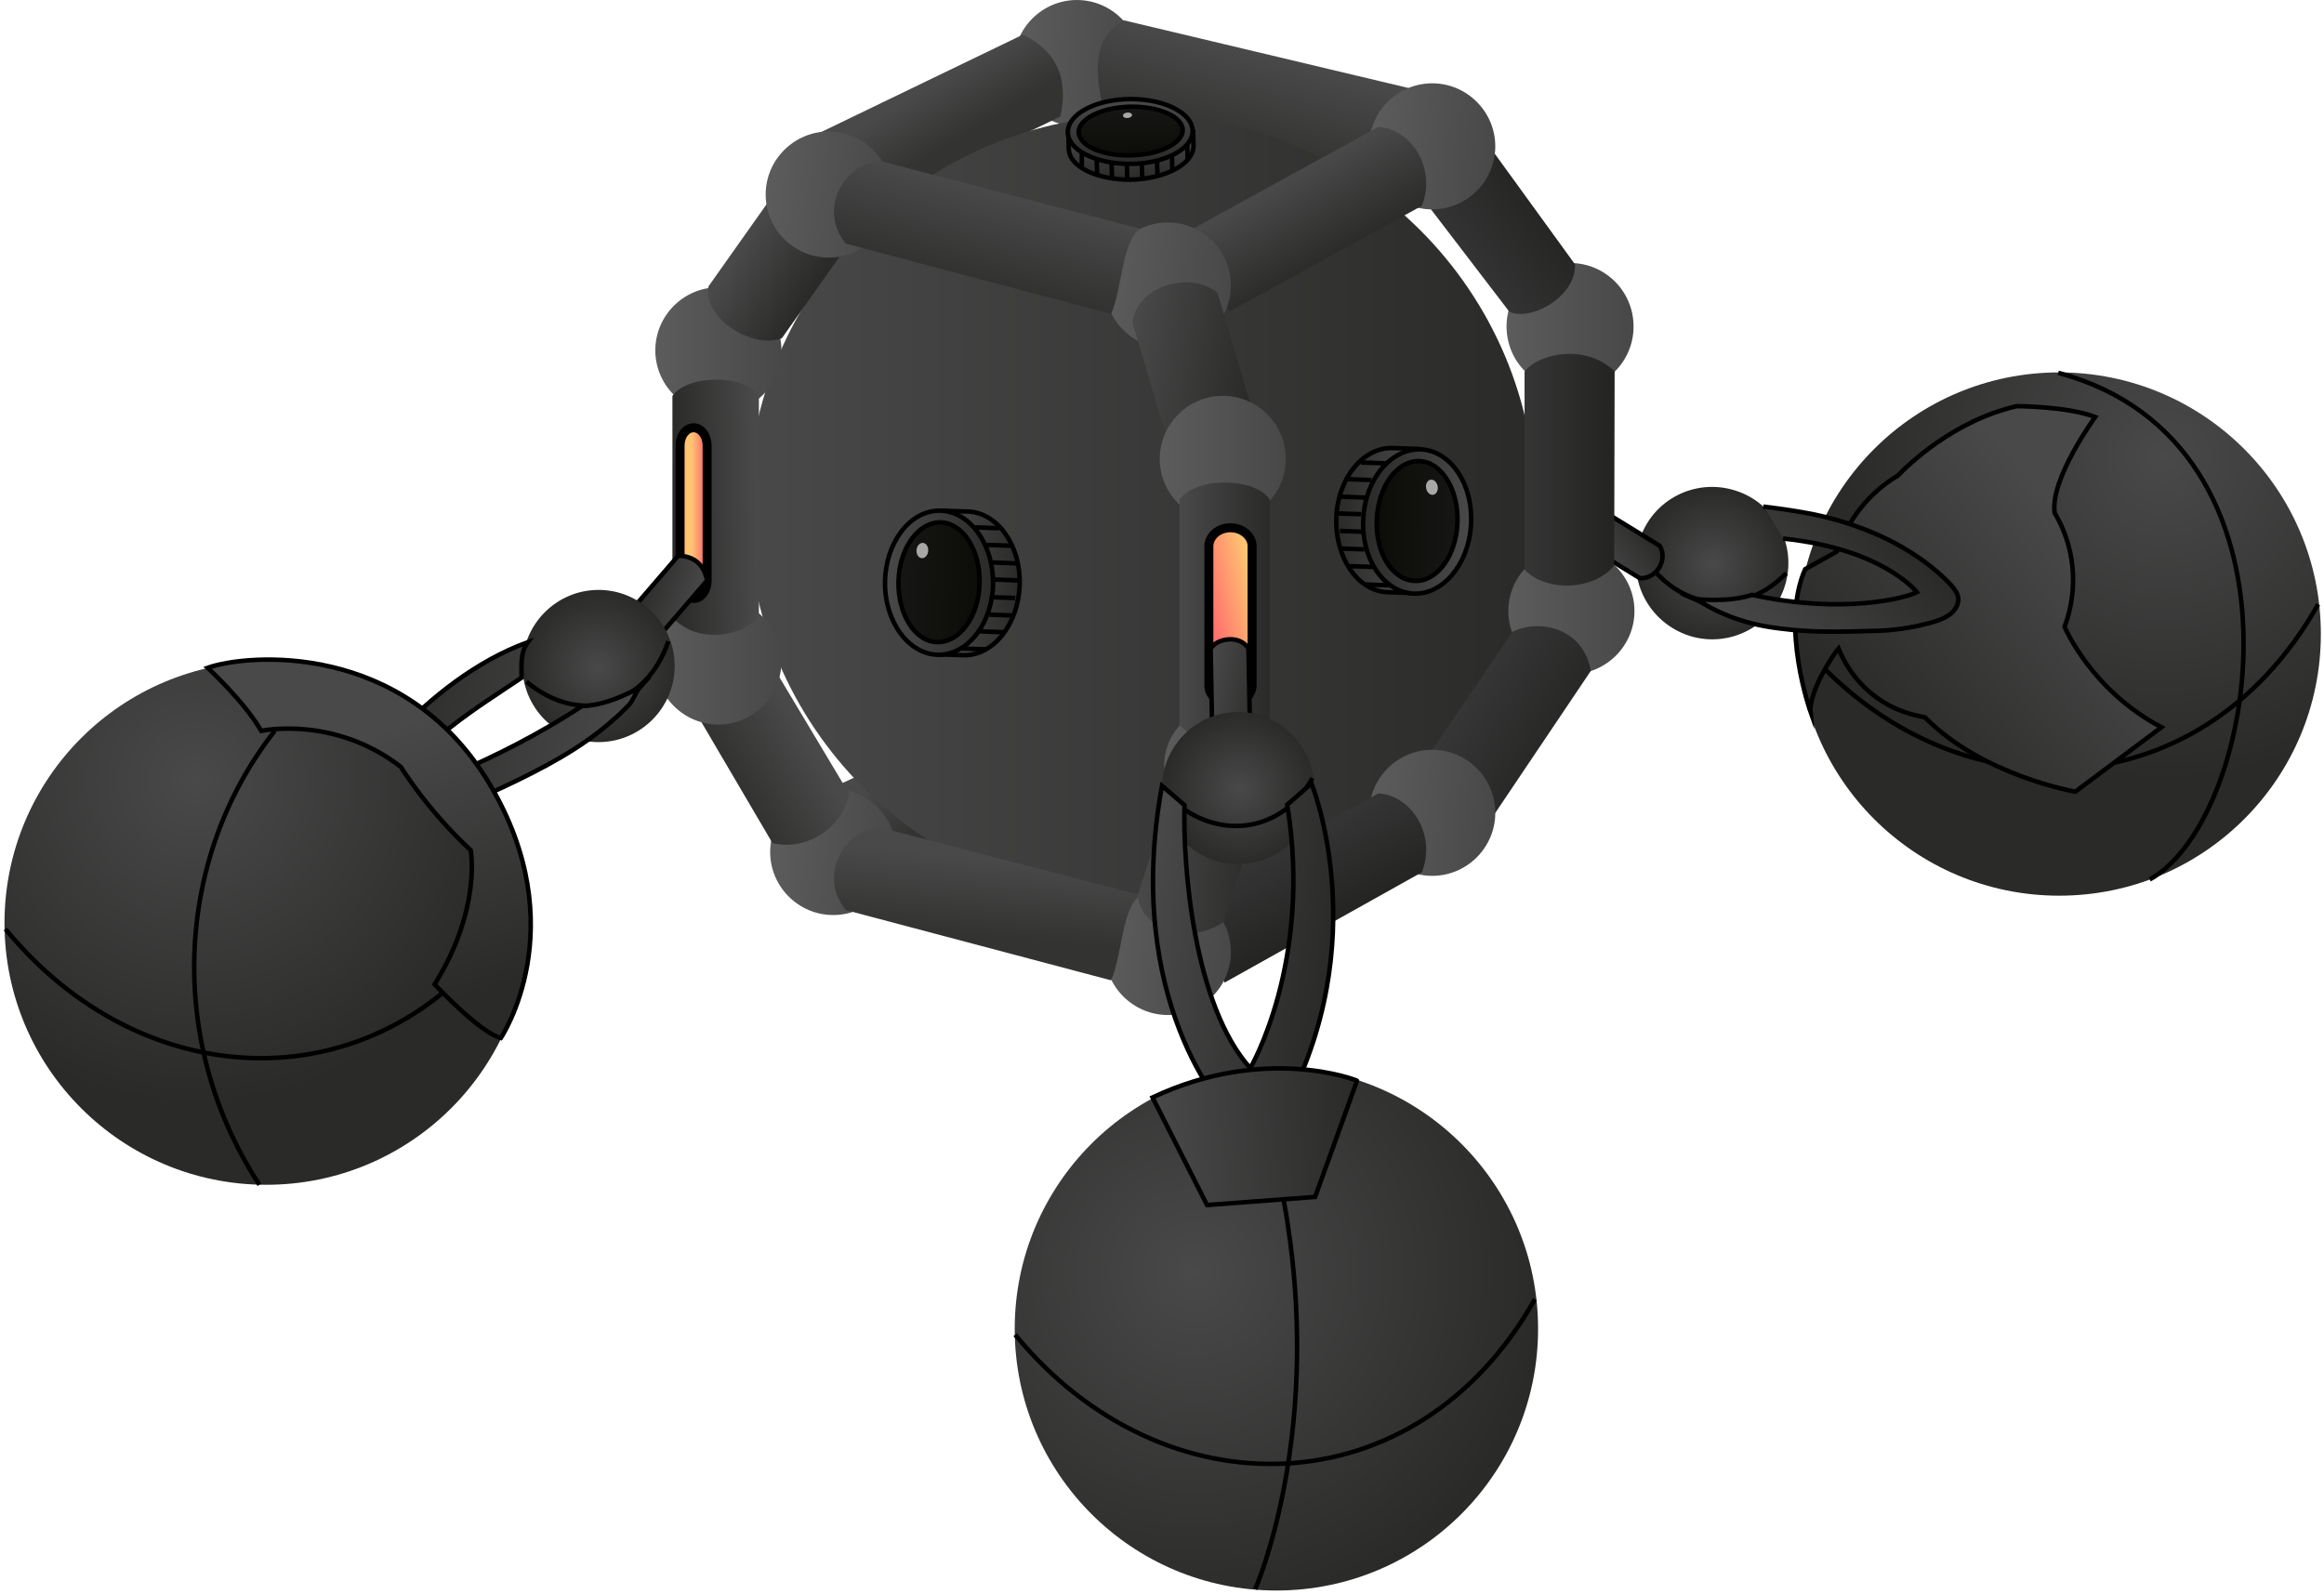 <?xml version="1.0" encoding="utf-8"?>
<!-- Generator: Adobe Illustrator 22.1.0, SVG Export Plug-In . SVG Version: 6.00 Build 0)  -->
<svg version="1.1" id="Calque_1" xmlns="http://www.w3.org/2000/svg" xmlns:xlink="http://www.w3.org/1999/xlink" x="0px" y="0px"
	 viewBox="0 0 516 354" style="enable-background:new 0 0 516 354;" xml:space="preserve">
<style type="text/css">
	.st0{fill:url(#SVGID_1_);}
	.st1{fill:none;stroke:#000000;stroke-miterlimit:10;}
	.st2{fill:url(#SVGID_2_);}
	.st3{fill:url(#SVGID_3_);}
	.st4{fill:url(#SVGID_4_);stroke:#000000;stroke-miterlimit:10;}
	.st5{fill:url(#SVGID_5_);}
	.st6{fill:url(#SVGID_6_);}
	.st7{fill:url(#SVGID_7_);}
	.st8{fill:url(#SVGID_8_);}
	.st9{fill:url(#SVGID_9_);}
	.st10{fill:url(#SVGID_10_);}
	.st11{fill:url(#SVGID_11_);}
	.st12{fill:url(#SVGID_12_);}
	.st13{fill:url(#SVGID_13_);}
	.st14{fill:url(#SVGID_14_);}
	.st15{fill:url(#SVGID_15_);}
	.st16{fill:url(#SVGID_16_);}
	.st17{fill:url(#SVGID_17_);}
	.st18{fill:url(#SVGID_18_);}
	.st19{fill:url(#SVGID_19_);}
	.st20{fill:url(#SVGID_20_);}
	.st21{fill:url(#SVGID_21_);}
	.st22{fill:url(#SVGID_22_);}
	.st23{fill:url(#SVGID_23_);}
	.st24{fill:url(#SVGID_24_);}
	.st25{fill:url(#SVGID_25_);}
	.st26{fill:url(#SVGID_26_);}
	.st27{fill:url(#SVGID_27_);}
	.st28{fill:url(#SVGID_28_);}
	.st29{fill:url(#SVGID_29_);stroke:#000000;stroke-miterlimit:10;}
	.st30{fill:url(#SVGID_30_);stroke:#000000;stroke-miterlimit:10;}
	.st31{fill:url(#SVGID_31_);}
	.st32{fill:url(#SVGID_32_);stroke:#000000;stroke-miterlimit:10;}
	.st33{fill:url(#SVGID_33_);stroke:#000000;stroke-miterlimit:10;}
	.st34{fill:url(#SVGID_34_);}
	.st35{fill:url(#SVGID_35_);stroke:#000000;stroke-miterlimit:10;}
	.st36{fill:url(#SVGID_36_);stroke:#000000;stroke-miterlimit:10;}
	.st37{fill:url(#SVGID_37_);}
	.st38{fill:url(#SVGID_38_);}
	.st39{fill:url(#SVGID_39_);}
	.st40{fill:url(#SVGID_40_);}
	.st41{fill:url(#SVGID_41_);}
	.st42{fill:url(#SVGID_42_);}
	.st43{fill:url(#SVGID_43_);stroke:#000000;stroke-width:2;stroke-miterlimit:10;}
	.st44{fill:url(#SVGID_44_);}
	.st45{fill:url(#SVGID_45_);stroke:#000000;stroke-width:2;stroke-miterlimit:10;}
	.st46{fill:url(#SVGID_46_);stroke:#000000;stroke-miterlimit:10;}
	.st47{fill:url(#SVGID_47_);}
	.st48{fill:url(#SVGID_48_);stroke:#000000;stroke-miterlimit:10;}
	.st49{fill:url(#SVGID_49_);}
	.st50{fill:url(#SVGID_50_);}
	.st51{fill:url(#SVGID_51_);}
	.st52{fill:url(#SVGID_52_);stroke:#000000;stroke-miterlimit:10;}
	.st53{fill:url(#SVGID_53_);}
	.st54{fill:url(#SVGID_54_);stroke:#000000;stroke-miterlimit:10;}
	.st55{fill:url(#SVGID_55_);}
	.st56{fill:url(#SVGID_56_);}
	.st57{fill:#A8A8A8;}
</style>
<g>
	
		<radialGradient id="SVGID_1_" cx="215" cy="0.125" r="0.5" gradientTransform="matrix(144.027 0 0 144.027 -30485.568 83.451)" gradientUnits="userSpaceOnUse">
		<stop  offset="0" style="stop-color:#494949"/>
		<stop  offset="1" style="stop-color:#2A2A29"/>
	</radialGradient>
	<path class="st0" d="M457.2,198.9c32.1,0,58.1-26,58.1-58.1s-26-58.1-58.1-58.1s-58.1,26-58.1,58.1S425.1,198.9,457.2,198.9z"/>
	<path class="st1" d="M399.3,142.1c32.9,40.1,89.1,38.8,115.4-7.9"/>
	<g>
		<g>
			<g>
				
					<linearGradient id="SVGID_2_" gradientUnits="userSpaceOnUse" x1="217.957" y1="3.333" x2="218.957" y2="3.333" gradientTransform="matrix(-48.593 42.704 -42.704 -48.593 11198.046 -9024.575)">
					<stop  offset="0" style="stop-color:#494949"/>
					<stop  offset="1" style="stop-color:#2A2A29"/>
				</linearGradient>
				<path class="st2" d="M458.4,139.2c3.3-8.9,2.1-18.1-2.2-25.3c-1.1-7.5,9-21.3,9-21.3c-6.3-2.4-17.4-2.4-17.4-2.4
					c-14.1,3.2-24.3,13.2-26.4,15.4c-5.2,3.1-9.7,7.9-12.5,14.2c-0.4,0.9-0.8,1.8-1.1,2.7l-7,3.9c-5.6,12.6,1.2,31.7,1.2,31.7
					c-0.4-4.6,5.2-13,6.2-14.1c2.4,5.9,6.8,10.7,12.8,13.4c2.1,0.9,4.2,1.5,6.4,1.9c12.8,13,33.4,16.5,33.4,16.5l19.1-14.3
					C464.3,153.3,458.4,139.2,458.4,139.2z"/>
				<path class="st1" d="M458.4,139.2c3.3-8.9,2.1-18.1-2.2-25.3c-1.1-7.5,9-21.3,9-21.3c-6.3-2.4-17.4-2.4-17.4-2.4
					c-14.1,3.2-24.3,13.2-26.4,15.4c-5.2,3.1-9.7,7.9-12.5,14.2c-0.4,0.9-0.8,1.8-1.1,2.7l-7,3.9c-5.6,12.6,1.2,31.7,1.2,31.7
					c-0.4-4.6,5.2-13,6.2-14.1c2.4,5.9,6.8,10.7,12.8,13.4c2.1,0.9,4.2,1.5,6.4,1.9c12.8,13,33.4,16.5,33.4,16.5l19.1-14.3
					C464.3,153.3,458.4,139.2,458.4,139.2z"/>
			</g>
		</g>
	</g>
	
		<radialGradient id="SVGID_3_" cx="209.981" cy="0.61" r="0.5" gradientTransform="matrix(32.988 8.839 -8.839 32.988 -6541.042 -1750.87)" gradientUnits="userSpaceOnUse">
		<stop  offset="0" style="stop-color:#494949"/>
		<stop  offset="1" style="stop-color:#2A2A29"/>
	</radialGradient>
	<path class="st3" d="M375.8,141.4c9,2.4,18.3-2.9,20.7-12c2.4-9-2.9-18.3-12-20.7c-9-2.4-18.3,2.9-20.7,12S366.8,138.9,375.8,141.4
		z"/>
	<path class="st1" d="M363.6,120.9c6.3,13.7,22.1,17.6,33,6.4"/>
	
		<linearGradient id="SVGID_4_" gradientUnits="userSpaceOnUse" x1="205.774" y1="-26.226" x2="206.774" y2="-26.226" gradientTransform="matrix(8.78 -11.399 4.721 6.381 -1327.18 2640.15)">
		<stop  offset="0" style="stop-color:#494949"/>
		<stop  offset="1" style="stop-color:#2A2A29"/>
	</linearGradient>
	<path class="st4" d="M368.5,121.2c1.9,3.1-0.7,7.4-4.4,7.2l-13.7-8.4l4.4-7.2L368.5,121.2z"/>
	
		<linearGradient id="SVGID_5_" gradientUnits="userSpaceOnUse" x1="204.187" y1="12.311" x2="205.187" y2="12.311" gradientTransform="matrix(6.857 11.428 -11.428 6.857 -1054.391 -2250.177)">
		<stop  offset="0" style="stop-color:#494949"/>
		<stop  offset="1" style="stop-color:#333332"/>
	</linearGradient>
	<path class="st5" d="M188.6,195.2l-8.3-18.2l46.8-21.6c7,3.2,10.4,9.5,8.3,18.2L188.6,195.2z"/>
	
		<linearGradient id="SVGID_6_" gradientUnits="userSpaceOnUse" x1="208.325" y1="-1.42" x2="209.325" y2="-1.42" gradientTransform="matrix(28.142 0 0 28.142 -5528.146 112.47)">
		<stop  offset="0" style="stop-color:#5D5C5D"/>
		<stop  offset="1" style="stop-color:#484849"/>
	</linearGradient>
	<path class="st6" d="M348.6,86.6c7.8,0,14.1-6.3,14.1-14.1s-6.3-14.1-14.1-14.1s-14.1,6.3-14.1,14.1S340.8,86.6,348.6,86.6z"/>
	
		<linearGradient id="SVGID_7_" gradientUnits="userSpaceOnUse" x1="208.195" y1="-0.904" x2="209.195" y2="-0.904" gradientTransform="matrix(28.013 1.885 -1.885 28.013 -5608.816 -353.969)">
		<stop  offset="0" style="stop-color:#5D5C5D"/>
		<stop  offset="1" style="stop-color:#484849"/>
	</linearGradient>
	<path class="st7" d="M239.1,28c7.7,0,14-6.3,14-14s-6.3-14-14-14s-14,6.3-14,14S231.4,28,239.1,28z"/>
	
		<linearGradient id="SVGID_8_" gradientUnits="userSpaceOnUse" x1="216" y1="11.313" x2="217" y2="11.313" gradientTransform="matrix(-4.952 19.808 -19.808 -4.952 1574.403 -4210.218)">
		<stop  offset="0" style="stop-color:#494949"/>
		<stop  offset="1" style="stop-color:#343433"/>
	</linearGradient>
	<path class="st8" d="M244.9,24c-1.7-8-2.5-15.5,4.6-19.5l66,15.7l-8.6,18.5L244.9,24z"/>
	<g>
		
			<linearGradient id="SVGID_9_" gradientUnits="userSpaceOnUse" x1="204.187" y1="12.334" x2="205.187" y2="12.334" gradientTransform="matrix(6.857 11.428 -11.428 6.857 -1054.391 -2397.955)">
			<stop  offset="0" style="stop-color:#494949"/>
			<stop  offset="1" style="stop-color:#333332"/>
		</linearGradient>
		<path class="st9" d="M188.6,48.5l-8.3-18.2l46.8-22.6c7,3.2,10.4,9.5,8.3,18.2L188.6,48.5z"/>
	</g>
	
		<linearGradient id="SVGID_10_" gradientUnits="userSpaceOnUse" x1="214.766" y1="0.191" x2="215.766" y2="0.191" gradientTransform="matrix(175 0 0 175 -37418.039 79.523)">
		<stop  offset="0" style="stop-color:#494949"/>
		<stop  offset="1" style="stop-color:#2A2A29"/>
	</linearGradient>
	<path class="st10" d="M253.5,200.5c48.3,0,87.5-39.2,87.5-87.5s-39.2-87.5-87.5-87.5S166,64.7,166,113S205.2,200.5,253.5,200.5z"/>
	<g>
		<g>
			<g>
				
					<linearGradient id="SVGID_11_" gradientUnits="userSpaceOnUse" x1="208.308" y1="-1.423" x2="209.308" y2="-1.423" gradientTransform="matrix(28.078 0 0 28.078 -5703.347 117.75)">
					<stop  offset="0" style="stop-color:#5D5C5D"/>
					<stop  offset="1" style="stop-color:#484849"/>
				</linearGradient>
				<path class="st11" d="M159.5,91.8c7.7,0,14-6.3,14-14s-6.3-14-14-14s-14,6.3-14,14S151.8,91.8,159.5,91.8z"/>
			</g>
		</g>
	</g>
	<g>
		
			<linearGradient id="SVGID_12_" gradientUnits="userSpaceOnUse" x1="204.56" y1="4.01" x2="205.56" y2="4.01" gradientTransform="matrix(15.861 9.671 -9.671 15.861 -3042.524 -1985.107)">
			<stop  offset="0" style="stop-color:#494949"/>
			<stop  offset="1" style="stop-color:#2A2A29"/>
		</linearGradient>
		<path class="st12" d="M173.6,75.1c-6.2,2.5-17.5-4.1-16.3-11.5l13.3-18.8l16.3,11.5L173.6,75.1z"/>
	</g>
	
		<linearGradient id="SVGID_13_" gradientUnits="userSpaceOnUse" x1="208.158" y1="-0.679" x2="209.158" y2="-0.679" gradientTransform="matrix(27.949 2.681 -2.681 27.949 -5649.572 -497.313)">
		<stop  offset="0" style="stop-color:#5D5C5D"/>
		<stop  offset="1" style="stop-color:#484849"/>
	</linearGradient>
	<path class="st13" d="M184,57.2c7.7,0,14-6.3,14-14s-6.3-14-14-14s-14,6.3-14,14S176.3,57.2,184,57.2z"/>
	<g>
		
			<linearGradient id="SVGID_14_" gradientUnits="userSpaceOnUse" x1="208.307" y1="-1.424" x2="209.307" y2="-1.424" gradientTransform="matrix(28.076 0 0 28.076 -5513.641 175.682)">
			<stop  offset="0" style="stop-color:#5D5C5D"/>
			<stop  offset="1" style="stop-color:#484849"/>
		</linearGradient>
		<path class="st14" d="M348.9,149.7c7.7,0,14-6.3,14-14s-6.3-14-14-14s-14,6.3-14,14S341.2,149.7,348.9,149.7z"/>
	</g>
	
		<linearGradient id="SVGID_15_" gradientUnits="userSpaceOnUse" x1="223.65" y1="-2.369" x2="224.65" y2="-2.369" gradientTransform="matrix(-23.657 -14.769 12.213 -20.558 5669.524 3422.632)">
		<stop  offset="0" style="stop-color:#232322"/>
		<stop  offset="1" style="stop-color:#363636"/>
	</linearGradient>
	<path class="st15" d="M330.6,182.6L314.3,172l21.5-31.7c6.4-3.1,15.9-0.5,17.4,8.7L330.6,182.6z"/>
	
		<linearGradient id="SVGID_16_" gradientUnits="userSpaceOnUse" x1="221.41" y1="5.432" x2="222.41" y2="5.432" gradientTransform="matrix(-20.808 16.255 -20.981 -28.796 5065.262 -3398.542)">
		<stop  offset="0" style="stop-color:#232322"/>
		<stop  offset="1" style="stop-color:#363636"/>
	</linearGradient>
	<path class="st16" d="M349.7,58.7c0.3,7.3-10.1,12.8-14.6,10.5l-18.9-24.7l13.7-13.1L349.7,58.7z"/>
	
		<linearGradient id="SVGID_17_" gradientUnits="userSpaceOnUse" x1="208.158" y1="-0.68" x2="209.158" y2="-0.68" gradientTransform="matrix(27.949 2.681 -2.681 27.949 -5515.586 -507.981)">
		<stop  offset="0" style="stop-color:#5D5C5D"/>
		<stop  offset="1" style="stop-color:#484849"/>
	</linearGradient>
	<path class="st17" d="M318,46.5c7.7,0,14-6.3,14-14s-6.3-14-14-14s-14,6.3-14,14S310.3,46.5,318,46.5z"/>
	<g>
		
			<linearGradient id="SVGID_18_" gradientUnits="userSpaceOnUse" x1="208.521" y1="8.268" x2="209.521" y2="8.268" gradientTransform="matrix(10.285 17.903 -17.903 10.285 -1709.802 -3778.985)">
			<stop  offset="0" style="stop-color:#494949"/>
			<stop  offset="1" style="stop-color:#2A2A29"/>
		</linearGradient>
		<path class="st18" d="M272.9,69.2l-9.7-17.5L306,28.2c6.9,0.2,13.1,8.8,9.7,17.5L272.9,69.2z"/>
	</g>
	
		<linearGradient id="SVGID_19_" gradientUnits="userSpaceOnUse" x1="208.158" y1="-0.681" x2="209.158" y2="-0.681" gradientTransform="matrix(27.949 2.681 -2.681 27.949 -5574.303 -477.077)">
		<stop  offset="0" style="stop-color:#5D5C5D"/>
		<stop  offset="1" style="stop-color:#484849"/>
	</linearGradient>
	<path class="st19" d="M259.3,77.4c7.7,0,14-6.3,14-14s-6.3-14-14-14c-7.7,0-14,6.3-14,14C245.3,71.1,251.6,77.4,259.3,77.4z"/>
	
		<linearGradient id="SVGID_20_" gradientUnits="userSpaceOnUse" x1="208.201" y1="-0.266" x2="209.201" y2="-0.266" gradientTransform="matrix(28.103 4.159 -4.159 28.103 -5601.692 -780.888)">
		<stop  offset="0" style="stop-color:#494949"/>
		<stop  offset="1" style="stop-color:#2A2A29"/>
	</linearGradient>
	<path class="st20" d="M277.5,89.2c-4.7,5.4-11.3,6.9-18.9,6.5l-7.2-24.2c1.2-8.1,12.8-11.4,18.9-6.5L277.5,89.2z"/>
	<g>
		<g>
			<g>
				
					<linearGradient id="SVGID_21_" gradientUnits="userSpaceOnUse" x1="215.972" y1="8.727" x2="216.972" y2="8.727" gradientTransform="matrix(-6.476 26.284 -26.284 -6.476 1848.671 -5577.934)">
					<stop  offset="0" style="stop-color:#494949"/>
					<stop  offset="1" style="stop-color:#2A2A29"/>
				</linearGradient>
				<path class="st21" d="M246.7,69.7l-58.9-15.6c-6.3-7.6-0.3-18.1,7.8-18.3l57.6,15C249.1,53.4,249.1,64.5,246.7,69.7z"/>
			</g>
		</g>
	</g>
	
		<linearGradient id="SVGID_22_" gradientUnits="userSpaceOnUse" x1="208.158" y1="-0.679" x2="209.158" y2="-0.679" gradientTransform="matrix(27.949 2.681 -2.681 27.949 -5648.573 -351.318)">
		<stop  offset="0" style="stop-color:#5D5C5D"/>
		<stop  offset="1" style="stop-color:#484849"/>
	</linearGradient>
	<path class="st22" d="M185,203.2c7.7,0,14-6.3,14-14s-6.3-14-14-14s-14,6.3-14,14S177.3,203.2,185,203.2z"/>
	<g>
		
			<linearGradient id="SVGID_23_" gradientUnits="userSpaceOnUse" x1="208.158" y1="-0.68" x2="209.158" y2="-0.68" gradientTransform="matrix(27.949 2.681 -2.681 27.949 -5515.586 -359.986)">
			<stop  offset="0" style="stop-color:#5D5C5D"/>
			<stop  offset="1" style="stop-color:#484849"/>
		</linearGradient>
		<path class="st23" d="M318,194.5c7.7,0,14-6.3,14-14s-6.3-14-14-14s-14,6.3-14,14S310.3,194.5,318,194.5z"/>
	</g>
	
		<linearGradient id="SVGID_24_" gradientUnits="userSpaceOnUse" x1="222.536" y1="-6.683" x2="223.536" y2="-6.683" gradientTransform="matrix(-10.853 -20.191 20.191 -10.853 2846.326 4626.454)">
		<stop  offset="0" style="stop-color:#232322"/>
		<stop  offset="1" style="stop-color:#363636"/>
	</linearGradient>
	<path class="st24" d="M271.9,218.2l-9.7-17.5l43.8-24.5c6.9,0.2,13.1,8.8,9.7,17.5L271.9,218.2z"/>
	
		<linearGradient id="SVGID_25_" gradientUnits="userSpaceOnUse" x1="208.158" y1="-0.68" x2="209.158" y2="-0.68" gradientTransform="matrix(27.949 2.681 -2.681 27.949 -5574.303 -329.081)">
		<stop  offset="0" style="stop-color:#5D5C5D"/>
		<stop  offset="1" style="stop-color:#484849"/>
	</linearGradient>
	<path class="st25" d="M259.3,225.4c7.7,0,14-6.3,14-14s-6.3-14-14-14c-7.7,0-14,6.3-14,14S251.6,225.4,259.3,225.4z"/>
	<g>
		<g>
			<g>
				
					<linearGradient id="SVGID_26_" gradientUnits="userSpaceOnUse" x1="213.967" y1="13.576" x2="214.967" y2="13.576" gradientTransform="matrix(-1.524 16.761 -16.761 -1.524 773.292 -3374.861)">
					<stop  offset="0" style="stop-color:#494949"/>
					<stop  offset="1" style="stop-color:#333332"/>
				</linearGradient>
				<path class="st26" d="M246.7,217.7l-58.9-15.6c-6.3-7.6-0.3-18.1,7.8-18.3l57.6,15C249.1,201.4,249.1,212.5,246.7,217.7z"/>
			</g>
		</g>
	</g>
	
		<linearGradient id="SVGID_27_" gradientUnits="userSpaceOnUse" x1="208.307" y1="-1.422" x2="209.307" y2="-1.422" gradientTransform="matrix(28.076 0 0 28.076 -5590.967 141.822)">
		<stop  offset="0" style="stop-color:#5D5C5D"/>
		<stop  offset="1" style="stop-color:#484849"/>
	</linearGradient>
	<path class="st27" d="M271.5,115.9c7.7,0,14-6.3,14-14s-6.3-14-14-14s-14,6.3-14,14S263.8,115.9,271.5,115.9z"/>
	
		<linearGradient id="SVGID_28_" gradientUnits="userSpaceOnUse" x1="203.917" y1="-2.146" x2="204.917" y2="-2.146" gradientTransform="matrix(17.992 0.532 -0.532 17.992 -3461.595 59.383)">
		<stop  offset="0" style="stop-color:#494949"/>
		<stop  offset="1" style="stop-color:#2A2A29"/>
	</linearGradient>
	<path class="st28" d="M208.9,113.4l6,0.2c6.6,0.2,11.8,7.6,11.5,16.3c-0.3,8.8-5.9,15.8-12.5,15.6l-6-0.2"/>
	<path class="st1" d="M208.9,113.4l6,0.2c6.6,0.2,11.8,7.6,11.5,16.3c-0.3,8.8-5.9,15.8-12.5,15.6l-6-0.2"/>
	
		<linearGradient id="SVGID_29_" gradientUnits="userSpaceOnUse" x1="206.987" y1="-1.697" x2="207.987" y2="-1.697" gradientTransform="matrix(23.999 0.141 -0.141 23.999 -4771.298 140.935)">
		<stop  offset="0" style="stop-color:#494949"/>
		<stop  offset="1" style="stop-color:#2A2A29"/>
	</linearGradient>
	<path class="st29" d="M220.5,129.5c-0.1,8.8-5.5,15.9-12.1,15.9s-12-7.3-11.9-16.1s5.5-15.9,12.1-15.9
		C215.2,113.4,220.5,120.6,220.5,129.5z"/>
	
		<linearGradient id="SVGID_30_" gradientUnits="userSpaceOnUse" x1="203.917" y1="-2.149" x2="204.917" y2="-2.149" gradientTransform="matrix(17.992 0.532 -0.532 17.992 -3470.592 59.117)">
		<stop  offset="0" style="stop-color:#161715"/>
		<stop  offset="1" style="stop-color:#0C0C08"/>
	</linearGradient>
	<path class="st30" d="M208.1,142.6c5,0.1,9.2-5.7,9.4-13s-3.6-13.4-8.6-13.6c-5-0.1-9.2,5.7-9.4,13
		C199.3,136.3,203.1,142.5,208.1,142.6z"/>
	<path class="st1" d="M216.2,117.1l5.6,0.2"/>
	<path class="st1" d="M219.1,121l5.6,0.2"/>
	<path class="st1" d="M220,124.9l5.6,0.2"/>
	<path class="st1" d="M220.9,128.7l5.6,0.2"/>
	<path class="st1" d="M219.8,132.6l5.6,0.2"/>
	<path class="st1" d="M219.7,136.5l5.6,0.2"/>
	<path class="st1" d="M217.6,140.2l5.6,0.2"/>
	<path class="st1" d="M213.4,144l5.6,0.2"/>
	
		<linearGradient id="SVGID_31_" gradientUnits="userSpaceOnUse" x1="228.112" y1="-2.01" x2="229.112" y2="-2.01" gradientTransform="matrix(-17.985 -0.734 -0.734 17.985 4415.751 319.406)">
		<stop  offset="0" style="stop-color:#494949"/>
		<stop  offset="1" style="stop-color:#2A2A29"/>
	</linearGradient>
	<path class="st31" d="M315.3,99.7l-6-0.2c-6.6-0.3-12.3,6.7-12.6,15.5s4.7,16.2,11.3,16.5l6,0.2"/>
	<path class="st1" d="M315.3,99.7l-6-0.2c-6.6-0.3-12.3,6.7-12.6,15.5s4.7,16.2,11.3,16.5l6,0.2"/>
	
		<linearGradient id="SVGID_32_" gradientUnits="userSpaceOnUse" x1="225.127" y1="-1.164" x2="226.127" y2="-1.164" gradientTransform="matrix(-23.95 -1.548 -1.548 23.95 5716.571 492.906)">
		<stop  offset="0" style="stop-color:#494949"/>
		<stop  offset="1" style="stop-color:#2A2A29"/>
	</linearGradient>
	<path class="st32" d="M302.7,115c-0.6,8.8,4.3,16.3,10.9,16.8s12.5-6.4,13-15.2c0.6-8.8-4.3-16.3-10.9-16.8
		C309.1,99.4,303.2,106.1,302.7,115z"/>
	
		<linearGradient id="SVGID_33_" gradientUnits="userSpaceOnUse" x1="228.113" y1="-2.012" x2="229.113" y2="-2.012" gradientTransform="matrix(-17.985 -0.734 -0.734 17.985 4424.743 319.773)">
		<stop  offset="0" style="stop-color:#161715"/>
		<stop  offset="1" style="stop-color:#0C0C08"/>
	</linearGradient>
	<path class="st33" d="M314.1,129c5,0.2,9.2-5.6,9.5-12.9s-3.5-13.5-8.4-13.7c-5-0.2-9.2,5.6-9.5,12.9
		C305.3,122.7,309.1,128.8,314.1,129z"/>
	<path class="st1" d="M307.7,102.9l-5.5-0.2"/>
	<path class="st1" d="M304.5,106.6l-5.5-0.2"/>
	<path class="st1" d="M303.3,110.5l-5.5-0.2"/>
	<path class="st1" d="M302.2,114.2l-5.5-0.2"/>
	<path class="st1" d="M303,118.1l-5.5-0.2"/>
	<path class="st1" d="M302.9,122l-5.5-0.2"/>
	<path class="st1" d="M304.7,125.9l-5.5-0.2"/>
	<path class="st1" d="M308.6,130l-5.5-0.2"/>
	
		<linearGradient id="SVGID_34_" gradientUnits="userSpaceOnUse" x1="210.618" y1="-20.182" x2="211.618" y2="-20.182" gradientTransform="matrix(0.142 10.769 10.399 -0.191 431.031 -2242.811)">
		<stop  offset="0" style="stop-color:#494949"/>
		<stop  offset="1" style="stop-color:#2A2A29"/>
	</linearGradient>
	<path class="st34" d="M237.2,29.4l0.1,3.6c0,4,6.3,7,13.9,6.9c7.6-0.2,13.8-3.5,13.8-7.5l-0.1-3.6"/>
	<path class="st1" d="M237.2,29.4l0.1,3.6c0,4,6.3,7,13.9,6.9c7.6-0.2,13.8-3.5,13.8-7.5l-0.1-3.6"/>
	
		<linearGradient id="SVGID_35_" gradientUnits="userSpaceOnUse" x1="212.334" y1="-15.121" x2="213.335" y2="-15.121" gradientTransform="matrix(-0.14 14.366 13.871 8.582681e-02 490.407 -3027.248)">
		<stop  offset="0" style="stop-color:#494949"/>
		<stop  offset="1" style="stop-color:#2A2A29"/>
	</linearGradient>
	<path class="st35" d="M250.8,36.4c7.6,0,13.9-3.2,14-7.2c0.1-4-6.1-7.2-13.7-7.2c-7.6,0-13.9,3.2-14,7.2
		C236.9,33.2,243.2,36.4,250.8,36.4z"/>
	
		<linearGradient id="SVGID_36_" gradientUnits="userSpaceOnUse" x1="210.618" y1="-20.184" x2="211.618" y2="-20.184" gradientTransform="matrix(0.142 10.77 10.399 -0.191 430.96 -2248.24)">
		<stop  offset="0" style="stop-color:#161715"/>
		<stop  offset="1" style="stop-color:#0C0C08"/>
	</linearGradient>
	<path class="st36" d="M251.1,34.5c6.3-0.1,11.5-2.7,11.5-5.6c0-3-5.3-5.3-11.6-5.2c-6.3,0.1-11.5,2.7-11.5,5.6
		C239.5,32.3,244.7,34.7,251.1,34.5z"/>
	<path class="st1" d="M240.2,33.8v3.3"/>
	<path class="st1" d="M243.5,35.5l0.1,3.3"/>
	<path class="st1" d="M246.8,36.1l0.1,3.3"/>
	<path class="st1" d="M250.2,36.6l0.1,3.3"/>
	<path class="st1" d="M253.5,35.9l0.1,3.3"/>
	<path class="st1" d="M256.9,36l0.1,3.3"/>
	<path class="st1" d="M260.2,34.6l0.1,3.3"/>
	<path class="st1" d="M263.6,32.2l0.1,3.3"/>
	
		<linearGradient id="SVGID_37_" gradientUnits="userSpaceOnUse" x1="225.122" y1="9.292" x2="226.122" y2="9.292" gradientTransform="matrix(-15.237 8.761 -8.761 -15.237 3690.508 -1666.89)">
		<stop  offset="0" style="stop-color:#494949"/>
		<stop  offset="1" style="stop-color:#333332"/>
	</linearGradient>
	<path class="st37" d="M188.5,176.2c-1,7-9,13-17,11l-15.8-26.9c0.6-8.7,9.1-13.7,17-10.5L188.5,176.2z"/>
	<g>
		<g>
			<g>
				
					<linearGradient id="SVGID_38_" gradientUnits="userSpaceOnUse" x1="208.307" y1="-1.422" x2="209.307" y2="-1.422" gradientTransform="matrix(28.076 0 0 28.076 -5702.967 186.822)">
					<stop  offset="0" style="stop-color:#5D5C5D"/>
					<stop  offset="1" style="stop-color:#484849"/>
				</linearGradient>
				<path class="st38" d="M159.5,160.9c7.7,0,14-6.3,14-14s-6.3-14-14-14s-14,6.3-14,14S151.8,160.9,159.5,160.9z"/>
			</g>
		</g>
	</g>
	
		<linearGradient id="SVGID_39_" gradientUnits="userSpaceOnUse" x1="207.776" y1="-2.387422e-02" x2="208.775" y2="-2.387422e-02" gradientTransform="matrix(26.335 5.472 -1.132 17.28 -5218.446 -949.138)">
		<stop  offset="0" style="stop-color:#494949"/>
		<stop  offset="1" style="stop-color:#2A2A29"/>
	</linearGradient>
	<path class="st39" d="M271.7,204.7c-7.8,5.5-18.5,1.5-19.1-5.9l9-27.6l19.1,5.9L271.7,204.7z"/>
	
		<linearGradient id="SVGID_40_" gradientUnits="userSpaceOnUse" x1="207.668" y1="-1.581" x2="208.668" y2="-1.581" gradientTransform="matrix(25.924 0 0 25.924 -5125.016 210.898)">
		<stop  offset="0" style="stop-color:#5D5C5D"/>
		<stop  offset="1" style="stop-color:#484849"/>
	</linearGradient>
	<path class="st40" d="M271.5,182.9c7.2,0,13-5.8,13-13s-5.8-13-13-13s-13,5.8-13,13S264.3,182.9,271.5,182.9z"/>
	
		<linearGradient id="SVGID_41_" gradientUnits="userSpaceOnUse" x1="205.2" y1="-2.204" x2="206.2" y2="-2.204" gradientTransform="matrix(20 0 0 20 -3842.148 180.176)">
		<stop  offset="0" style="stop-color:#494949"/>
		<stop  offset="1" style="stop-color:#2A2A29"/>
	</linearGradient>
	<path class="st41" d="M281.9,160.9c-5.4,5.5-15.4,5.5-20,0v-50c3.6-5,16.6-5,20,0V160.9z"/>
	
		<linearGradient id="SVGID_42_" gradientUnits="userSpaceOnUse" x1="225.771" y1="2.939" x2="226.771" y2="2.939" gradientTransform="matrix(-22.108 -5.787494e-03 5.787494e-03 -22.108 5350.443 170.598)">
		<stop  offset="0" style="stop-color:#232322"/>
		<stop  offset="1" style="stop-color:#363636"/>
	</linearGradient>
	<path class="st42" d="M358.4,125.6c-4.7,5.7-15.3,5.8-19.9,0.9v-44c3.6-4.4,14-6,20,0L358.4,125.6z"/>
	
		<linearGradient id="SVGID_43_" gradientUnits="userSpaceOnUse" x1="200.091" y1="-15.47" x2="201.091" y2="-15.47" gradientTransform="matrix(7.179 -25.959 6.374 29.239 -1068.233 5796.349)">
		<stop  offset="0" style="stop-color:#FF5F6D"/>
		<stop  offset="1" style="stop-color:#FFC371"/>
	</linearGradient>
	<path class="st43" d="M278,121.1c-0.1-2.1-2.2-3.9-4.8-3.9s-4.6,1.7-4.8,3.9v31.3c0.1,2.1,2.2,3.9,4.8,3.9s4.6-1.7,4.8-3.9V121.1z"
		/>
	<g>
		<g>
			<g>
				
					<linearGradient id="SVGID_44_" gradientUnits="userSpaceOnUse" x1="227.497" y1="3.627" x2="228.497" y2="3.627" gradientTransform="matrix(-18.684 0.381 -0.381 -18.684 4419.849 93.471)">
					<stop  offset="0" style="stop-color:#494949"/>
					<stop  offset="1" style="stop-color:#2A2A29"/>
				</linearGradient>
				<path class="st44" d="M168.5,137c-5.2,5.3-14.8,5.3-19.2,0V87.9c3.5-4.8,16-4.8,19.2,0V137z"/>
			</g>
		</g>
	</g>
	
		<linearGradient id="SVGID_45_" gradientUnits="userSpaceOnUse" x1="179.996" y1="-5.298" x2="180.996" y2="-5.298" gradientTransform="matrix(5.999 0 0 9.322 -928.894 163.332)">
		<stop  offset="0.455" style="stop-color:#FFC371"/>
		<stop  offset="1" style="stop-color:#FF5F6D"/>
	</linearGradient>
	<path class="st45" d="M157,98.7c-0.1-2.1-1.4-3.7-3-3.7s-2.9,1.6-3,3.7v30.5c0.1,2.1,1.4,3.7,3,3.7s2.9-1.6,3-3.7V98.7z"/>
	
		<linearGradient id="SVGID_46_" gradientUnits="userSpaceOnUse" x1="200.789" y1="-0.38" x2="201.789" y2="-0.38" gradientTransform="matrix(14.357 2.724 -2.724 14.357 -2617.497 -383.794)">
		<stop  offset="0" style="stop-color:#494949"/>
		<stop  offset="1" style="stop-color:#2A2A29"/>
	</linearGradient>
	<path class="st46" d="M277.8,175.3l-8.4,0.1l-0.6-31.3c1.2-2.3,6.4-3.3,8.4-0.1L277.8,175.3z"/>
	
		<radialGradient id="SVGID_47_" cx="210.175" cy="-1.081" r="0.5" gradientTransform="matrix(34.151 0 0 34.151 -6902.554 212.083)" gradientUnits="userSpaceOnUse">
		<stop  offset="0" style="stop-color:#494949"/>
		<stop  offset="1" style="stop-color:#2A2A29"/>
	</radialGradient>
	<path class="st47" d="M274.9,191.9c9.3,0,16.9-7.6,16.9-16.9s-7.6-16.9-16.9-16.9S258,165.7,258,175S265.6,191.9,274.9,191.9z"/>
	<path class="st1" d="M257.9,175.1c9.6,11.6,25.9,11.3,33.5-2.3"/>
	
		<linearGradient id="SVGID_48_" gradientUnits="userSpaceOnUse" x1="210.849" y1="-0.286" x2="211.85" y2="-0.286" gradientTransform="matrix(42.806 4.869 -5.67 36.762 -8774.31 -809)">
		<stop  offset="0" style="stop-color:#494949"/>
		<stop  offset="1" style="stop-color:#2A2A29"/>
	</linearGradient>
	<path class="st48" d="M285.8,178.7c5.7,34.9-8.2,58.5-8.2,58.5c-12.6-14-15-45.1-14.6-58.4l-5-4.3c-8.8,48.1,14.4,72.4,14.4,72.4
		l12.4,0.1c20.7-37.9,6.4-73,6.4-73L285.8,178.7z"/>
	
		<radialGradient id="SVGID_49_" cx="215.116" cy="0.154" r="0.5" gradientTransform="matrix(156.049 0 0 156.049 -33303.32 258.396)" gradientUnits="userSpaceOnUse">
		<stop  offset="0" style="stop-color:#494949"/>
		<stop  offset="1" style="stop-color:#2A2A29"/>
	</radialGradient>
	<path class="st49" d="M283.4,353.2c32.1,0,58.1-26,58.1-58.1s-26-58.1-58.1-58.1s-58.1,26-58.1,58.1
		C225.3,327.2,251.3,353.2,283.4,353.2z"/>
	<path class="st1" d="M225.4,296.4c32.9,40.1,89.1,38.8,115.4-7.9"/>
	<g>
		<g>
			<g>
				
					<linearGradient id="SVGID_50_" gradientUnits="userSpaceOnUse" x1="211.345" y1="-0.979" x2="212.345" y2="-0.979" gradientTransform="matrix(45.496 -2.858 2.858 45.496 -9356.114 902.191)">
					<stop  offset="0" style="stop-color:#494949"/>
					<stop  offset="1" style="stop-color:#2A2A29"/>
				</linearGradient>
				<path class="st50" d="M255.9,243.7l12.1,23.9l24-1.8l9.3-25.8C301.3,239.9,281,231.9,255.9,243.7z"/>
				<path class="st1" d="M255.9,243.7l12.1,23.9l24-1.8l9.3-25.8C301.3,239.9,281,231.9,255.9,243.7z"/>
			</g>
		</g>
	</g>
	
		<linearGradient id="SVGID_51_" gradientUnits="userSpaceOnUse" x1="213.215" y1="-3.72" x2="214.215" y2="-3.72" gradientTransform="matrix(32.551 -29.793 29.793 32.551 -6440.761 6619.918)">
		<stop  offset="0" style="stop-color:#494949"/>
		<stop  offset="1" style="stop-color:#2A2A29"/>
	</linearGradient>
	<path class="st51" d="M392,113c4.2,0.5,10,0.9,14,2c5.1,1.3,10.2,3.2,14.9,5.7c4.4,2.4,8.4,5.2,11.9,8.8c0.9,1,1.9,2.1,2,3.4
		c0.1,1.4-0.8,2.7-1.8,3.5c-1.9,1.4-4.4,1.9-6.8,2.5c-3,0.7-7.2,1.2-10.3,1.2c-6.8,0.2-13.6,0.4-20.4-0.5c-3.5-0.4-6.9-1.1-10.3-2.3
		c-1.7-0.6-3.3-1.3-4.9-2.1c-1.4-0.7-2.7-1.6-4.1-2.2c0,0,7.6,0.9,12.8-0.9c20.2,4.4,34.2,0.7,36.6-0.6c0,0-7.4-9.6-29.7-11.9"/>
	<path class="st1" d="M391.5,112.5c4.2,0.5,10.5,1.4,14.5,2.5c5.1,1.3,10.2,3.2,14.9,5.7c4.4,2.4,8.4,5.2,11.9,8.8
		c0.9,1,1.9,2.1,2,3.4c0.1,1.4-0.8,2.7-1.8,3.5c-1.9,1.4-4.4,1.9-6.8,2.5c-3,0.7-7.2,1.2-10.3,1.2c-6.8,0.2-13.6,0.4-20.4-0.5
		c-3.5-0.4-6.9-1.1-10.3-2.3c-1.7-0.6-3.3-1.3-4.9-2.1c-1.4-0.7-2.7-1.6-4.1-2.2c0,0,7.6,0.9,12.8-0.9c20.2,4.4,34.2,0.7,36.6-0.6
		c0,0-7.4-9.6-29.7-11.9"/>
	
		<linearGradient id="SVGID_52_" gradientUnits="userSpaceOnUse" x1="232.043" y1="10.61" x2="233.043" y2="10.61" gradientTransform="matrix(-11.886 -8.109 -2.506 7.532 2939.06 1938.401)">
		<stop  offset="0" style="stop-color:#494949"/>
		<stop  offset="1" style="stop-color:#2A2A29"/>
	</linearGradient>
	<path class="st52" d="M140.1,135.6c-0.8,3.5,3,6.9,6.4,5.5l10.5-12.2c-0.8-3.9-3.2-5.4-6.4-5.5L140.1,135.6z"/>
	
		<radialGradient id="SVGID_53_" cx="221.843" cy="-3.236" r="0.5" gradientTransform="matrix(-31.897 12.199 12.199 31.897 7248.405 -2454.826)" gradientUnits="userSpaceOnUse">
		<stop  offset="0" style="stop-color:#494949"/>
		<stop  offset="1" style="stop-color:#2A2A29"/>
	</radialGradient>
	<path class="st53" d="M132.9,164.8c9.3,0,16.9-7.6,16.9-16.9s-7.6-16.9-16.9-16.9s-16.9,7.6-16.9,16.9S123.6,164.8,132.9,164.8z"/>
	<path class="st1" d="M148.4,142.4c-4.8,14.3-19.5,19-31.5,9"/>
	
		<linearGradient id="SVGID_54_" gradientUnits="userSpaceOnUse" x1="219.898" y1="0.527" x2="220.898" y2="0.527" gradientTransform="matrix(-55.331 -14.207 -11.163 46.081 12310.568 3272.938)">
		<stop  offset="0" style="stop-color:#494949"/>
		<stop  offset="1" style="stop-color:#2A2A29"/>
	</linearGradient>
	<path class="st54" d="M115.8,150.5c-10.2,6.9-21.9,13.7-30.7,26.7c3.5-0.3,25-7.8,44.1-20.4c6.1-0.1,12.9-4.2,12.9-4.2
		c-1,1.1-1.6,3.2-2.7,4.2c-1.1,1.1-2.2,2.2-3.4,3.2c-7,6.2-15.4,10.6-24.3,14.8c-3.4,1.6-7.8,3.4-11.3,4.8
		c-3.3,1.3-7.2,2.6-10.7,3.4c-3.5,0.8-5.3,1.2-8.7,1c-1.9-0.1-3.2-0.9-3.7-2.5c-0.2-0.8-0.1-1.5,0.1-2.2c0.8-2.8,2.2-5.4,3.9-7.9
		c1.9-2.9,4.1-5.7,6.5-8.2c7.7-8.2,17.9-16.4,29.4-20.6C115.5,144.9,115.8,147.7,115.8,150.5z"/>
	
		<radialGradient id="SVGID_55_" cx="215.006" cy="0.126" r="0.5" gradientTransform="matrix(144.568 0 0 144.568 -31039.307 154.86)" gradientUnits="userSpaceOnUse">
		<stop  offset="0" style="stop-color:#494949"/>
		<stop  offset="1" style="stop-color:#2A2A29"/>
	</radialGradient>
	<path class="st55" d="M59.1,263.1c32.1,0,58.1-26,58.1-58.1s-26-58.1-58.1-58.1S1,172.9,1,205S27,263.1,59.1,263.1z"/>
	<path class="st1" d="M1.2,206.3c32.9,40.1,89.1,38.8,115.4-7.9"/>
	<g>
		<g>
			<g>
				
					<linearGradient id="SVGID_56_" gradientUnits="userSpaceOnUse" x1="214.123" y1="3.549" x2="215.123" y2="3.549" gradientTransform="matrix(18.775 59.27 -59.27 18.775 -3730.593 -12593.885)">
					<stop  offset="0" style="stop-color:#494949"/>
					<stop  offset="1" style="stop-color:#2A2A29"/>
				</linearGradient>
				<path class="st56" d="M46.1,148.3c0,0,8.1,7.4,11.9,14c0,0,16.1-3.5,31,8c0,0,5.7,9.4,15.5,18.5c0,0,2.5,12.9-8,29.8
					c0,0,10.1,10.8,14.7,11.9c0,0,16.5-24.5-2.5-56.4S54.8,145.2,46.1,148.3z"/>
				<path class="st1" d="M46.1,148.3c0,0,8.1,7.4,11.9,14c0,0,16.1-3.5,31,8c0,0,5.7,9.4,15.5,18.5c0,0,2.5,12.9-8,29.8
					c0,0,10.1,10.8,14.7,11.9c0,0,16.5-24.5-2.5-56.4S54.8,145.2,46.1,148.3z"/>
			</g>
		</g>
	</g>
	<path class="st1" d="M61,162.3c-22.3,28.4-24.1,69.2-3.4,100.8"/>
	<path class="st1" d="M278.7,352.9c0,0,15.7-35.4,6.3-86.5"/>
	<path class="st1" d="M477.3,195.3c24.4-13.4,37.8-97-20.3-112.5"/>
	
		<ellipse transform="matrix(8.336004e-02 -0.997 0.997 8.336004e-02 65.698 316.138)" class="st57" cx="204.7" cy="122.4" rx="1.7" ry="1.3"/>
	<ellipse transform="matrix(0.982 -0.189 0.189 0.982 -14.722 61.932)" class="st57" cx="317.9" cy="108.3" rx="1.3" ry="1.7"/>
	
		<ellipse transform="matrix(0.996 -9.109731e-02 9.109731e-02 0.996 -1.292 22.907)" class="st57" cx="250.3" cy="25.6" rx="1" ry="0.6"/>
</g>
</svg>
